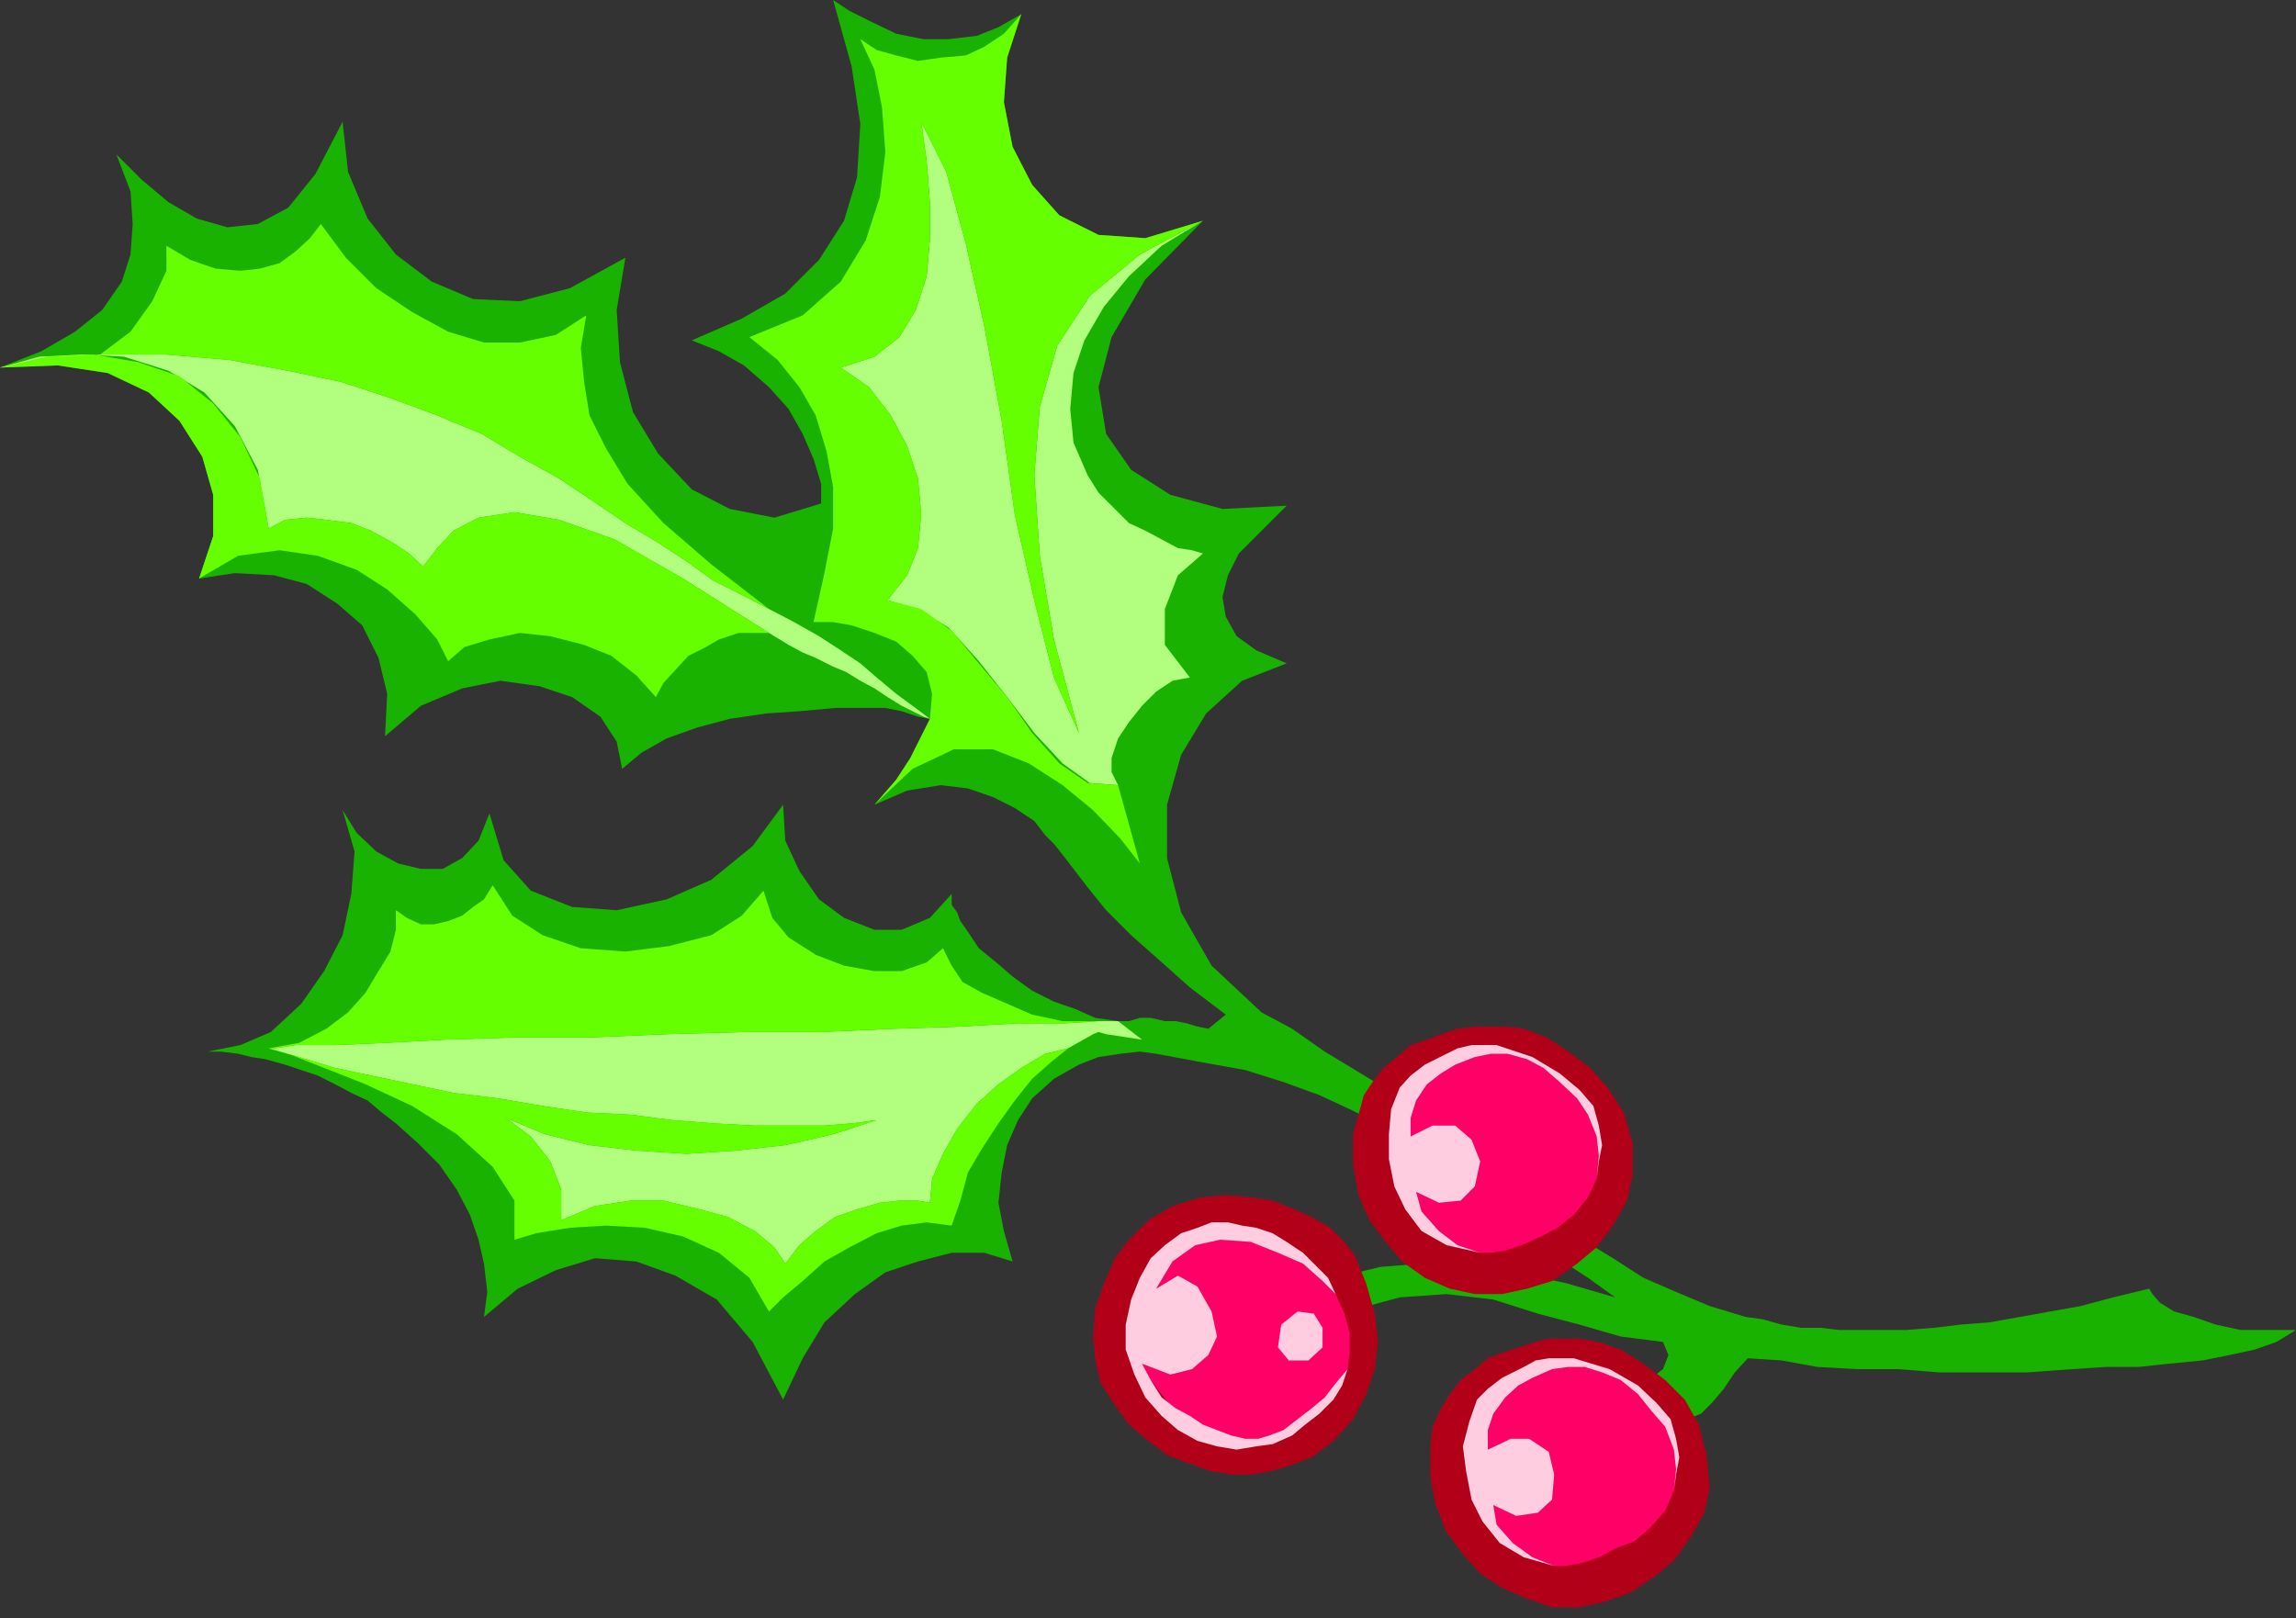 <?xml version="1.0" encoding="UTF-8" standalone="no"?>
<svg
   xmlns:ooo="http://xml.openoffice.org/svg/export"
   xmlns:dc="http://purl.org/dc/elements/1.1/"
   xmlns:cc="http://creativecommons.org/ns#"
   xmlns:rdf="http://www.w3.org/1999/02/22-rdf-syntax-ns#"
   xmlns:svg="http://www.w3.org/2000/svg"
   xmlns="http://www.w3.org/2000/svg"
   xmlns:sodipodi="http://sodipodi.sourceforge.net/DTD/sodipodi-0.dtd"
   xmlns:inkscape="http://www.inkscape.org/namespaces/inkscape"
   version="1.2"
   width="21.11mm"
   height="14.88mm"
   viewBox="0 0 2111 1488"
   preserveAspectRatio="xMidYMid"
   xml:space="preserve"
   id="svg107"
   sodipodi:docname="holly3.svg"
   style="fill-rule:evenodd;stroke-width:28.222;stroke-linejoin:round"
   inkscape:version="0.92.5 (2060ec1f9f, 2020-04-08)"><rect x="0" y="0" width="2111" height="1488" fill="#333333" stroke="none"/><sodipodi:namedview
   pagecolor="#ffffff"
   bordercolor="#666666"
   borderopacity="1"
   objecttolerance="10"
   gridtolerance="10"
   guidetolerance="10"
   inkscape:pageopacity="0"
   inkscape:pageshadow="2"
   inkscape:window-width="664"
   inkscape:window-height="487"
   id="namedview109"
   showgrid="false"
   inkscape:zoom="0.2102413"
   inkscape:cx="39.911812"
   inkscape:cy="28.119683"
   inkscape:window-x="0"
   inkscape:window-y="0"
   inkscape:window-maximized="0"
   inkscape:current-layer="svg107" />
 <defs
   class="ClipPathGroup"
   id="defs8">
  <clipPath
   id="presentation_clip_path"
   clipPathUnits="userSpaceOnUse">
   <rect
   x="0"
   y="0"
   width="21000"
   height="29700"
   id="rect2" />
  </clipPath>
  <clipPath
   id="presentation_clip_path_shrink"
   clipPathUnits="userSpaceOnUse">
   <rect
   x="21"
   y="29"
   width="20958"
   height="29641"
   id="rect5" />
  </clipPath>
 </defs>
 <defs
   class="TextShapeIndex"
   id="defs12">
  <g
   ooo:slide="id1"
   ooo:id-list="id3"
   id="g10" />
 </defs>
 <defs
   class="EmbeddedBulletChars"
   id="defs44">
  <g
   id="bullet-char-template-57356"
   transform="matrix(4.8828125e-4,0,0,-4.8828125e-4,0,0)">
   <path
   d="M 580,1141 1163,571 580,0 -4,571 Z"
   id="path14"
   inkscape:connector-curvature="0" />
  </g>
  <g
   id="bullet-char-template-57354"
   transform="matrix(4.8828125e-4,0,0,-4.8828125e-4,0,0)">
   <path
   d="M 8,1128 H 1137 V 0 H 8 Z"
   id="path17"
   inkscape:connector-curvature="0" />
  </g>
  <g
   id="bullet-char-template-10146"
   transform="matrix(4.8828125e-4,0,0,-4.8828125e-4,0,0)">
   <path
   d="M 174,0 602,739 174,1481 1456,739 Z M 1358,739 309,1346 659,739 Z"
   id="path20"
   inkscape:connector-curvature="0" />
  </g>
  <g
   id="bullet-char-template-10132"
   transform="matrix(4.8828125e-4,0,0,-4.8828125e-4,0,0)">
   <path
   d="M 2015,739 1276,0 H 717 l 543,543 H 174 v 393 h 1086 l -543,545 h 557 z"
   id="path23"
   inkscape:connector-curvature="0" />
  </g>
  <g
   id="bullet-char-template-10007"
   transform="matrix(4.8828125e-4,0,0,-4.8828125e-4,0,0)">
   <path
   d="m 0,-2 c -7,16 -16,29 -25,39 l 381,530 c -94,256 -141,385 -141,387 0,25 13,38 40,38 9,0 21,-2 34,-5 21,4 42,12 65,25 l 27,-13 111,-251 280,301 64,-25 24,25 c 21,-10 41,-24 62,-43 C 886,937 835,863 770,784 769,783 710,716 594,584 L 774,223 c 0,-27 -21,-55 -63,-84 l 16,-20 C 717,90 699,76 672,76 641,76 570,178 457,381 L 164,-76 c -22,-34 -53,-51 -92,-51 -42,0 -63,17 -64,51 -7,9 -10,24 -10,44 0,9 1,19 2,30 z"
   id="path26"
   inkscape:connector-curvature="0" />
  </g>
  <g
   id="bullet-char-template-10004"
   transform="matrix(4.8828125e-4,0,0,-4.8828125e-4,0,0)">
   <path
   d="M 285,-33 C 182,-33 111,30 74,156 52,228 41,333 41,471 c 0,78 14,145 41,201 34,71 87,106 158,106 53,0 88,-31 106,-94 l 23,-176 c 8,-64 28,-97 59,-98 l 735,706 c 11,11 33,17 66,17 42,0 63,-15 63,-46 V 965 c 0,-36 -10,-64 -30,-84 L 442,47 C 390,-6 338,-33 285,-33 Z"
   id="path29"
   inkscape:connector-curvature="0" />
  </g>
  <g
   id="bullet-char-template-9679"
   transform="matrix(4.8828125e-4,0,0,-4.8828125e-4,0,0)">
   <path
   d="M 813,0 C 632,0 489,54 383,161 276,268 223,411 223,592 c 0,181 53,324 160,431 106,107 249,161 430,161 179,0 323,-54 432,-161 108,-107 162,-251 162,-431 0,-180 -54,-324 -162,-431 C 1136,54 992,0 813,0 Z"
   id="path32"
   inkscape:connector-curvature="0" />
  </g>
  <g
   id="bullet-char-template-8226"
   transform="matrix(4.8828125e-4,0,0,-4.8828125e-4,0,0)">
   <path
   d="m 346,457 c -73,0 -137,26 -191,78 -54,51 -81,114 -81,188 0,73 27,136 81,188 54,52 118,78 191,78 73,0 134,-26 185,-79 51,-51 77,-114 77,-187 0,-75 -25,-137 -76,-188 -50,-52 -112,-78 -186,-78 z"
   id="path35"
   inkscape:connector-curvature="0" />
  </g>
  <g
   id="bullet-char-template-8211"
   transform="matrix(4.8828125e-4,0,0,-4.8828125e-4,0,0)">
   <path
   d="M -4,459 H 1135 V 606 H -4 Z"
   id="path38"
   inkscape:connector-curvature="0" />
  </g>
  <g
   id="bullet-char-template-61548"
   transform="matrix(4.8828125e-4,0,0,-4.8828125e-4,0,0)">
   <path
   d="m 173,740 c 0,163 58,303 173,419 116,115 255,173 419,173 163,0 302,-58 418,-173 116,-116 174,-256 174,-419 0,-163 -58,-303 -174,-418 C 1067,206 928,148 765,148 601,148 462,206 346,322 231,437 173,577 173,740 Z"
   id="path41"
   inkscape:connector-curvature="0" />
  </g>
 </defs>
 <g
   id="g49"
   transform="translate(-9444,-14106)">
  <g
   id="id2"
   class="Master_Slide">
   <g
   id="bg-id2"
   class="Background" />
   <g
   id="bo-id2"
   class="BackgroundObjects" />
  </g>
 </g>
 <g
   class="SlideGroup"
   id="g105"
   transform="translate(-9444,-14106)">
  <g
   id="g103">
   <g
   id="container-id1">
    <g
   id="id1"
   class="Slide"
   clip-path="url(#presentation_clip_path)">
     <g
   class="Page"
   id="g99">
      <g
   class="Graphic"
   id="g97">
       <g
   id="id3">
        <rect
   class="BoundingBox"
   x="9444"
   y="14106"
   width="2111"
   height="1488"
   id="rect51"
   style="fill:none;stroke:none" />
        <defs
   id="defs56">
         <clipPath
   id="clip_path_1"
   clipPathUnits="userSpaceOnUse">
          <path
   d="m 9444,14106 h 2110 v 1487 H 9444 Z"
   id="path53"
   inkscape:connector-curvature="0" />
         </clipPath>
        </defs>
        <g
   clip-path="url(#clip_path_1)"
   id="g94">
         <path
   d="m 11349,15365 31,-2 h 30 l 28,-3 31,-3 25,-5 23,-5 20,-7 18,-11 h -25 -26 l -23,-5 -20,-7 -18,-5 -13,-8 -7,-8 -3,-5 -33,8 -30,8 -28,5 -28,5 -28,5 -26,2 -25,3 -26,2 h -20 -20 -21 l -17,-2 h -18 l -18,-3 -18,-5 -15,-2 -33,-10 -31,-13 -30,-13 -28,-18 -28,-17 -28,-21 -26,-23 -25,-25 -13,-10 -20,-16 -28,-17 -31,-21 -33,-20 -33,-20 -30,-21 -28,-15 -46,-43 -28,-49 -13,-50 v -49 l 13,-46 23,-38 33,-30 41,-16 -28,-12 -18,-13 -10,-18 -3,-18 5,-20 10,-20 21,-21 23,-23 -59,3 -48,-13 -36,-23 -23,-33 -7,-43 12,-46 31,-53 53,-54 -53,16 -43,-3 -36,-18 -25,-28 -18,-35 -8,-41 3,-41 13,-40 -21,12 -20,8 -26,3 h -23 l -25,-5 -23,-11 -20,-10 -15,-10 17,61 8,53 -3,49 -12,40 -23,36 -31,31 -40,23 -46,20 25,10 23,13 23,20 18,20 13,23 10,23 7,23 v 18 l -43,13 -41,-8 -35,-18 -31,-33 -23,-38 -12,-46 -3,-48 8,-48 -51,28 -46,12 -43,-2 -38,-16 -33,-25 -26,-33 -18,-43 -5,-46 -25,48 -25,31 -28,15 -28,3 -28,-8 -26,-15 -25,-21 -23,-23 13,34 2,30 -2,28 -8,25 -18,26 -25,20 -31,18 -38,15 53,-2 46,7 38,18 28,26 21,33 10,35 v 38 l -13,39 33,-5 36,2 30,8 28,18 23,20 15,30 8,33 -2,39 33,-28 38,-16 35,-7 36,5 30,10 26,18 15,23 5,25 18,-15 23,-13 28,-10 30,-8 34,-5 30,-2 33,-3 h 28 18 l 15,3 15,5 11,2 -8,16 -10,20 -13,20 -20,23 30,-13 31,-5 25,3 23,8 20,10 18,12 10,13 8,8 8,10 10,13 13,17 17,21 23,23 26,23 28,25 33,25 -16,13 -10,-2 -10,-3 -10,-2 h -10 l -13,-3 h -10 l -10,3 h -10 l -21,-3 -18,-8 -20,-7 -20,-10 -18,-13 -15,-13 -16,-13 -10,-15 -7,-10 -3,-8 -5,-7 v -10 l -20,22 -26,11 h -25 l -28,-11 -23,-17 -18,-26 -13,-28 -2,-33 -28,38 -38,31 -41,18 -46,10 -41,-3 -38,-15 -25,-28 -13,-43 -10,25 -15,16 -18,10 h -20 l -21,-5 -20,-11 -18,-17 -13,-21 11,38 -3,39 -8,38 -17,33 -21,30 -28,26 -28,12 -30,6 h 12 l 16,2 12,3 13,2 18,5 15,5 15,5 16,8 15,8 15,7 13,11 13,10 20,18 20,20 16,23 12,23 8,23 5,22 3,26 -3,23 31,-26 35,-17 36,-11 38,3 36,13 38,22 33,39 28,53 18,-38 20,-33 28,-26 28,-20 30,-10 31,-8 h 30 l 26,8 -8,-28 -5,-26 3,-28 5,-25 10,-23 13,-20 20,-18 23,-13 18,-7 20,-3 18,-2 15,2 43,8 39,7 35,11 33,12 28,13 26,13 22,12 23,16 21,15 20,15 20,18 21,15 20,18 23,18 23,15 25,18 -45,-13 -46,-10 -46,-5 -41,-3 -38,3 -33,8 -30,12 -23,18 2,5 3,8 v 7 l -3,11 54,-28 48,-13 43,-3 43,5 41,13 38,10 38,11 39,5 5,12 -5,13 -13,10 -13,8 20,18 16,10 h 12 l 13,-5 10,-10 11,-13 10,-15 12,-13 31,2 33,6 36,2 h 38 l 38,3 h 41 40 z"
   id="path58"
   inkscape:connector-curvature="0"
   style="fill:#19b200;stroke:none" />
         <path
   d="m 10151,14666 -25,-13 -26,-13 -25,-18 -26,-17 -30,-18 -31,-21 -30,-20 -36,-20 -35,-21 -41,-17 -43,-16 -46,-15 -48,-10 -54,-10 -58,-5 h -61 l -92,12 36,-10 40,-2 38,2 41,13 33,20 28,31 21,40 10,54 15,-8 20,-2 18,2 23,3 18,7 20,11 15,10 13,12 13,-17 15,-16 23,-12 33,-5 41,7 51,18 63,36 79,50 18,11 13,7 12,5 16,8 12,5 13,8 13,7 12,8 13,8 10,5 10,5 6,2 -16,-12 -15,-11 -18,-15 -15,-13 -18,-12 -20,-13 -23,-13 z"
   id="path60"
   inkscape:connector-curvature="0"
   style="fill:#b2ff7f;stroke:none" />
         <path
   d="m 10444,14543 -13,-30 -3,-31 3,-33 10,-30 18,-31 23,-28 30,-28 38,-23 -58,31 -46,38 -30,46 -16,56 -5,63 5,74 13,77 23,86 -23,-51 -18,-71 -18,-79 -12,-86 -16,-87 -17,-76 -18,-66 -23,-46 5,36 3,38 v 35 l -3,33 -10,31 -15,25 -23,18 -31,10 26,18 20,26 15,28 10,30 3,33 -3,31 -10,25 -18,23 28,8 28,17 28,31 26,33 25,33 26,28 25,18 26,2 -6,-12 v -13 l 6,-18 10,-15 12,-15 13,-13 15,-10 16,-3 -23,-30 v -33 l 12,-31 23,-20 -10,-3 -13,-2 -15,-8 -15,-8 -15,-7 -13,-13 -15,-15 z"
   id="path62"
   inkscape:connector-curvature="0"
   style="fill:#b2ff7f;stroke:none" />
         <path
   d="m 10494,15062 -33,-5 -7,-2 -5,2 -23,13 -21,5 -22,13 -21,15 -20,18 -18,23 -13,23 -10,23 -2,22 -11,-2 h -17 l -18,2 -21,6 -20,7 -18,13 -15,13 -13,17 -10,-15 -18,-15 -25,-13 -26,-7 -33,-8 h -30 l -33,5 -31,13 v -28 l -10,-26 -18,-23 -23,-17 36,15 41,10 43,5 46,3 46,-3 45,-5 44,-10 40,-13 -23,3 -25,2 h -31 -33 l -38,-2 -38,-3 -38,-5 -41,-2 -40,-6 -41,-7 -41,-5 -38,-8 -38,-8 -33,-7 -33,-10 -28,-8 h 5 l 20,-3 h 36 l 46,-2 55,-3 64,-2 h 69 l 71,-3 71,-2 h 71 l 67,-3 61,-2 53,-3 h 43 l 31,-2 h 18 z"
   id="path64"
   inkscape:connector-curvature="0"
   style="fill:#b2ff7f;stroke:none" />
         <path
   d="m 10151,14688 h -15 -13 l -18,6 -12,7 -16,8 -12,13 -11,12 -7,13 -18,-20 -23,-18 -25,-10 -31,-8 -28,-3 -28,6 -23,7 -15,13 -10,-20 -20,-23 -26,-23 -28,-18 -36,-13 -35,-5 -38,5 -36,21 13,-39 v -38 l -10,-35 -21,-33 -28,-26 -38,-18 -46,-7 -53,2 43,-10 43,-2 41,7 38,13 31,25 25,31 18,38 8,46 15,-8 20,-2 18,2 23,3 18,7 20,11 15,10 13,12 13,-17 15,-16 23,-12 33,-5 41,7 51,18 63,36 z"
   id="path66"
   inkscape:connector-curvature="0"
   style="fill:#66ff00;stroke:none" />
         <path
   d="m 9597,14332 22,13 23,8 23,2 18,-2 18,-5 15,-11 13,-12 10,-13 23,31 28,28 33,22 33,18 33,10 h 33 l 33,-7 28,-18 -5,30 3,31 5,31 15,30 20,33 33,36 44,38 53,41 -25,-13 -26,-13 -25,-18 -26,-17 -30,-18 -31,-21 -30,-20 -36,-20 -35,-21 -41,-17 -43,-16 -46,-15 -48,-10 -54,-10 -58,-5 h -61 l 28,-21 20,-28 13,-28 z"
   id="path68"
   inkscape:connector-curvature="0"
   style="fill:#66ff00;stroke:none" />
         <path
   d="m 10248,14846 20,-23 13,-20 10,-20 8,-16 2,-23 -5,-20 -13,-15 -15,-13 -20,-8 -21,-7 -17,-3 h -18 l 10,-45 8,-41 v -38 l -6,-33 -10,-33 -15,-26 -20,-25 -26,-21 49,-20 35,-31 23,-38 13,-40 5,-41 -3,-41 -7,-35 -13,-28 15,10 18,5 20,5 21,-3 23,-2 17,-8 18,-12 16,-18 -13,40 -3,41 8,41 18,35 25,28 36,18 43,3 53,-16 -58,31 -46,38 -30,46 -16,56 -5,63 5,74 13,77 23,86 -23,-51 -18,-71 -18,-79 -12,-86 -16,-87 -17,-76 -18,-66 -23,-46 5,36 3,38 v 35 l -3,33 -10,31 -15,25 -23,18 -31,10 26,18 20,26 15,28 10,30 3,33 -3,31 -10,25 -18,23 31,8 28,20 25,30 26,31 23,33 25,28 26,18 28,2 20,72 -18,-23 -25,-26 -28,-23 -31,-20 -33,-13 h -36 l -38,18 z"
   id="path70"
   inkscape:connector-curvature="0"
   style="fill:#66ff00;stroke:none" />
         <path
   d="m 10426,15070 -21,5 -22,13 -21,15 -20,18 -18,23 -13,23 -10,23 -2,22 -11,-2 h -17 l -18,2 -21,6 -20,7 -18,13 -15,13 -13,17 -10,-15 -18,-15 -25,-13 -26,-7 -33,-8 h -30 l -33,5 -31,13 v -28 l -10,-26 -18,-23 -23,-17 36,15 41,10 43,5 46,3 46,-3 45,-5 44,-10 40,-13 -23,3 -25,2 h -31 -33 l -38,-2 -38,-3 -38,-5 -41,-2 -40,-6 -41,-7 -41,-5 -38,-8 -38,-8 -33,-7 -33,-10 -28,-8 h 5 l 20,-3 h 36 l 46,-2 55,-3 64,-2 h 69 l 71,-3 71,-2 h 71 l 67,-3 61,-2 53,-3 h 43 l 31,-2 h 18 -26 -25 l -28,-6 -23,-10 -23,-10 -18,-10 -10,-15 -8,-16 -15,13 -23,8 h -25 l -28,-5 -26,-10 -25,-16 -15,-18 -8,-25 -20,23 -28,18 -39,10 -40,5 -41,-3 -35,-12 -28,-18 -18,-28 -8,13 -10,7 -10,8 -13,5 -13,3 h -12 l -13,-6 -10,-7 v 18 l -5,20 -11,18 -12,20 -16,18 -20,15 -25,13 -28,5 18,5 33,13 38,15 43,20 41,26 33,30 20,31 v 36 l 20,-6 31,-5 33,-2 36,2 35,8 33,15 28,23 18,31 13,-13 18,-15 20,-18 23,-13 25,-13 23,-7 23,-3 23,3 8,-23 7,-26 13,-22 15,-23 15,-21 16,-20 17,-15 z"
   id="path72"
   inkscape:connector-curvature="0"
   style="fill:#66ff00;stroke:none" />
         <path
   d="m 10690,15261 10,25 8,28 3,26 -3,25 -8,23 -12,23 -18,20 -20,15 -21,8 -18,5 -17,3 h -16 l -20,-3 -20,-7 -21,-8 -17,-13 -18,-15 -13,-18 -13,-20 -5,-21 -2,-22 2,-26 8,-23 10,-23 13,-17 18,-18 22,-13 26,-8 23,-2 23,2 20,3 20,8 16,7 17,10 13,13 z"
   id="path74"
   inkscape:connector-curvature="0"
   style="fill:#b20019;stroke:none" />
         <path
   d="m 11016,15474 -5,23 -13,23 -15,21 -18,15 -23,15 -23,8 -23,5 h -25 l -23,-8 -23,-10 -20,-13 -16,-18 -15,-20 -10,-25 -5,-26 v -28 l 2,-18 8,-17 8,-13 10,-13 13,-10 12,-10 13,-5 15,-5 16,-5 12,-3 h 16 12 l 18,3 20,7 21,13 20,15 18,18 13,23 7,28 z"
   id="path76"
   inkscape:connector-curvature="0"
   style="fill:#b20019;stroke:none" />
         <path
   d="m 10945,15187 -5,23 -13,23 -15,20 -18,15 -23,16 -23,7 -23,5 h -25 l -23,-5 -23,-10 -21,-15 -15,-18 -15,-20 -10,-23 -5,-28 v -28 l 5,-18 5,-18 8,-12 10,-13 12,-10 13,-11 15,-5 13,-5 15,-5 16,-2 h 15 13 l 17,2 21,8 20,13 20,15 16,18 15,23 8,28 z"
   id="path78"
   inkscape:connector-curvature="0"
   style="fill:#b20019;stroke:none" />
         <path
   d="m 10672,15296 -12,-12 -18,-16 -23,-10 -25,-10 -28,-2 -23,5 -21,15 -15,25 20,-12 18,10 13,23 5,23 -8,17 -15,13 -20,5 -26,-10 8,15 10,13 10,13 13,7 15,8 13,5 13,5 13,3 h 12 l 10,-3 13,-5 13,-10 13,-10 12,-10 10,-13 11,-13 2,-15 v -18 l -5,-18 z"
   id="path80"
   inkscape:connector-curvature="0"
   style="fill:#ff0066;stroke:none" />
         <path
   d="m 10817,15490 3,18 15,17 18,13 20,8 h 11 l 15,-3 15,-5 15,-8 18,-7 15,-13 13,-15 8,-18 2,-20 -2,-18 -8,-21 -13,-15 -12,-15 -16,-13 -17,-7 -16,-5 h -15 l -15,2 -18,8 -13,7 -12,11 -11,15 -5,15 v 18 l 21,-10 h 17 l 18,12 5,21 -2,23 -13,12 -20,3 z"
   id="path82"
   inkscape:connector-curvature="0"
   style="fill:#ff0066;stroke:none" />
         <path
   d="m 10746,15202 5,18 16,18 17,13 21,7 h 10 l 13,-2 15,-5 18,-8 15,-8 15,-12 13,-16 8,-17 2,-21 -2,-18 -8,-20 -10,-15 -16,-15 -15,-13 -15,-8 -18,-5 h -15 l -15,3 -18,7 -13,8 -13,10 -10,15 -5,16 v 17 l 20,-10 h 21 l 15,13 8,20 -5,23 -13,13 -20,2 z"
   id="path84"
   inkscape:connector-curvature="0"
   style="fill:#ff0066;stroke:none" />
         <path
   d="m 10660,15345 v -18 l -8,-13 -15,-2 -15,12 -3,21 10,12 h 18 z"
   id="path86"
   inkscape:connector-curvature="0"
   style="fill:#ffcce0;stroke:none" />
         <path
   d="m 10683,15365 -11,13 -10,13 -12,10 -13,10 -13,10 -13,5 -10,3 h -12 l -13,-3 -13,-5 -13,-5 -12,-8 -13,-7 -13,-10 -10,-16 -8,-15 26,10 20,-5 15,-13 8,-17 -5,-23 -13,-23 -18,-10 -20,12 15,-25 21,-15 23,-5 28,2 25,10 23,10 18,16 12,12 -7,-15 -13,-13 -10,-10 -15,-10 -13,-8 -15,-5 -13,-2 -13,-3 h -15 l -13,5 -15,5 -15,11 -13,12 -10,18 -8,20 -5,23 v 23 l 8,23 10,21 15,17 15,13 18,10 18,5 18,3 18,-3 15,-2 18,-8 12,-10 13,-10 13,-13 8,-13 z"
   id="path88"
   inkscape:connector-curvature="0"
   style="fill:#ffcce0;stroke:none" />
         <path
   d="m 10873,15546 -20,-8 -18,-13 -15,-17 -3,-18 21,10 20,-3 13,-12 2,-23 -5,-21 -18,-12 h -17 l -21,10 v -18 l 5,-15 11,-15 12,-11 13,-7 18,-8 15,-2 h 15 l 16,5 17,7 16,13 12,15 13,15 8,21 2,18 -2,20 2,-15 3,-16 -3,-17 -5,-18 -13,-15 -17,-16 -26,-15 -33,-10 h -13 -10 l -12,2 -11,6 -10,5 -10,5 -13,10 -10,10 -7,20 -6,23 3,23 5,26 10,20 16,20 22,13 z"
   id="path90"
   inkscape:connector-curvature="0"
   style="fill:#ffcce0;stroke:none" />
         <path
   d="m 10805,15258 -21,-7 -17,-13 -16,-18 -5,-18 21,10 20,-2 13,-13 5,-23 -8,-20 -15,-13 h -21 l -20,10 v -17 l 5,-16 10,-15 13,-10 13,-8 18,-7 15,-3 h 15 l 18,5 15,8 15,13 16,15 10,15 8,20 2,18 -2,21 2,-16 3,-15 -3,-18 -5,-18 -13,-15 -18,-15 -25,-15 -33,-11 h -13 -10 l -13,3 -10,5 -10,5 -10,5 -13,10 -10,11 -8,20 -2,23 v 23 l 5,25 10,21 15,20 23,13 z"
   id="path92"
   inkscape:connector-curvature="0"
   style="fill:#ffcce0;stroke:none" />
        </g>
       </g>
      </g>
     </g>
    </g>
   </g>
  </g>
 </g>
</svg>